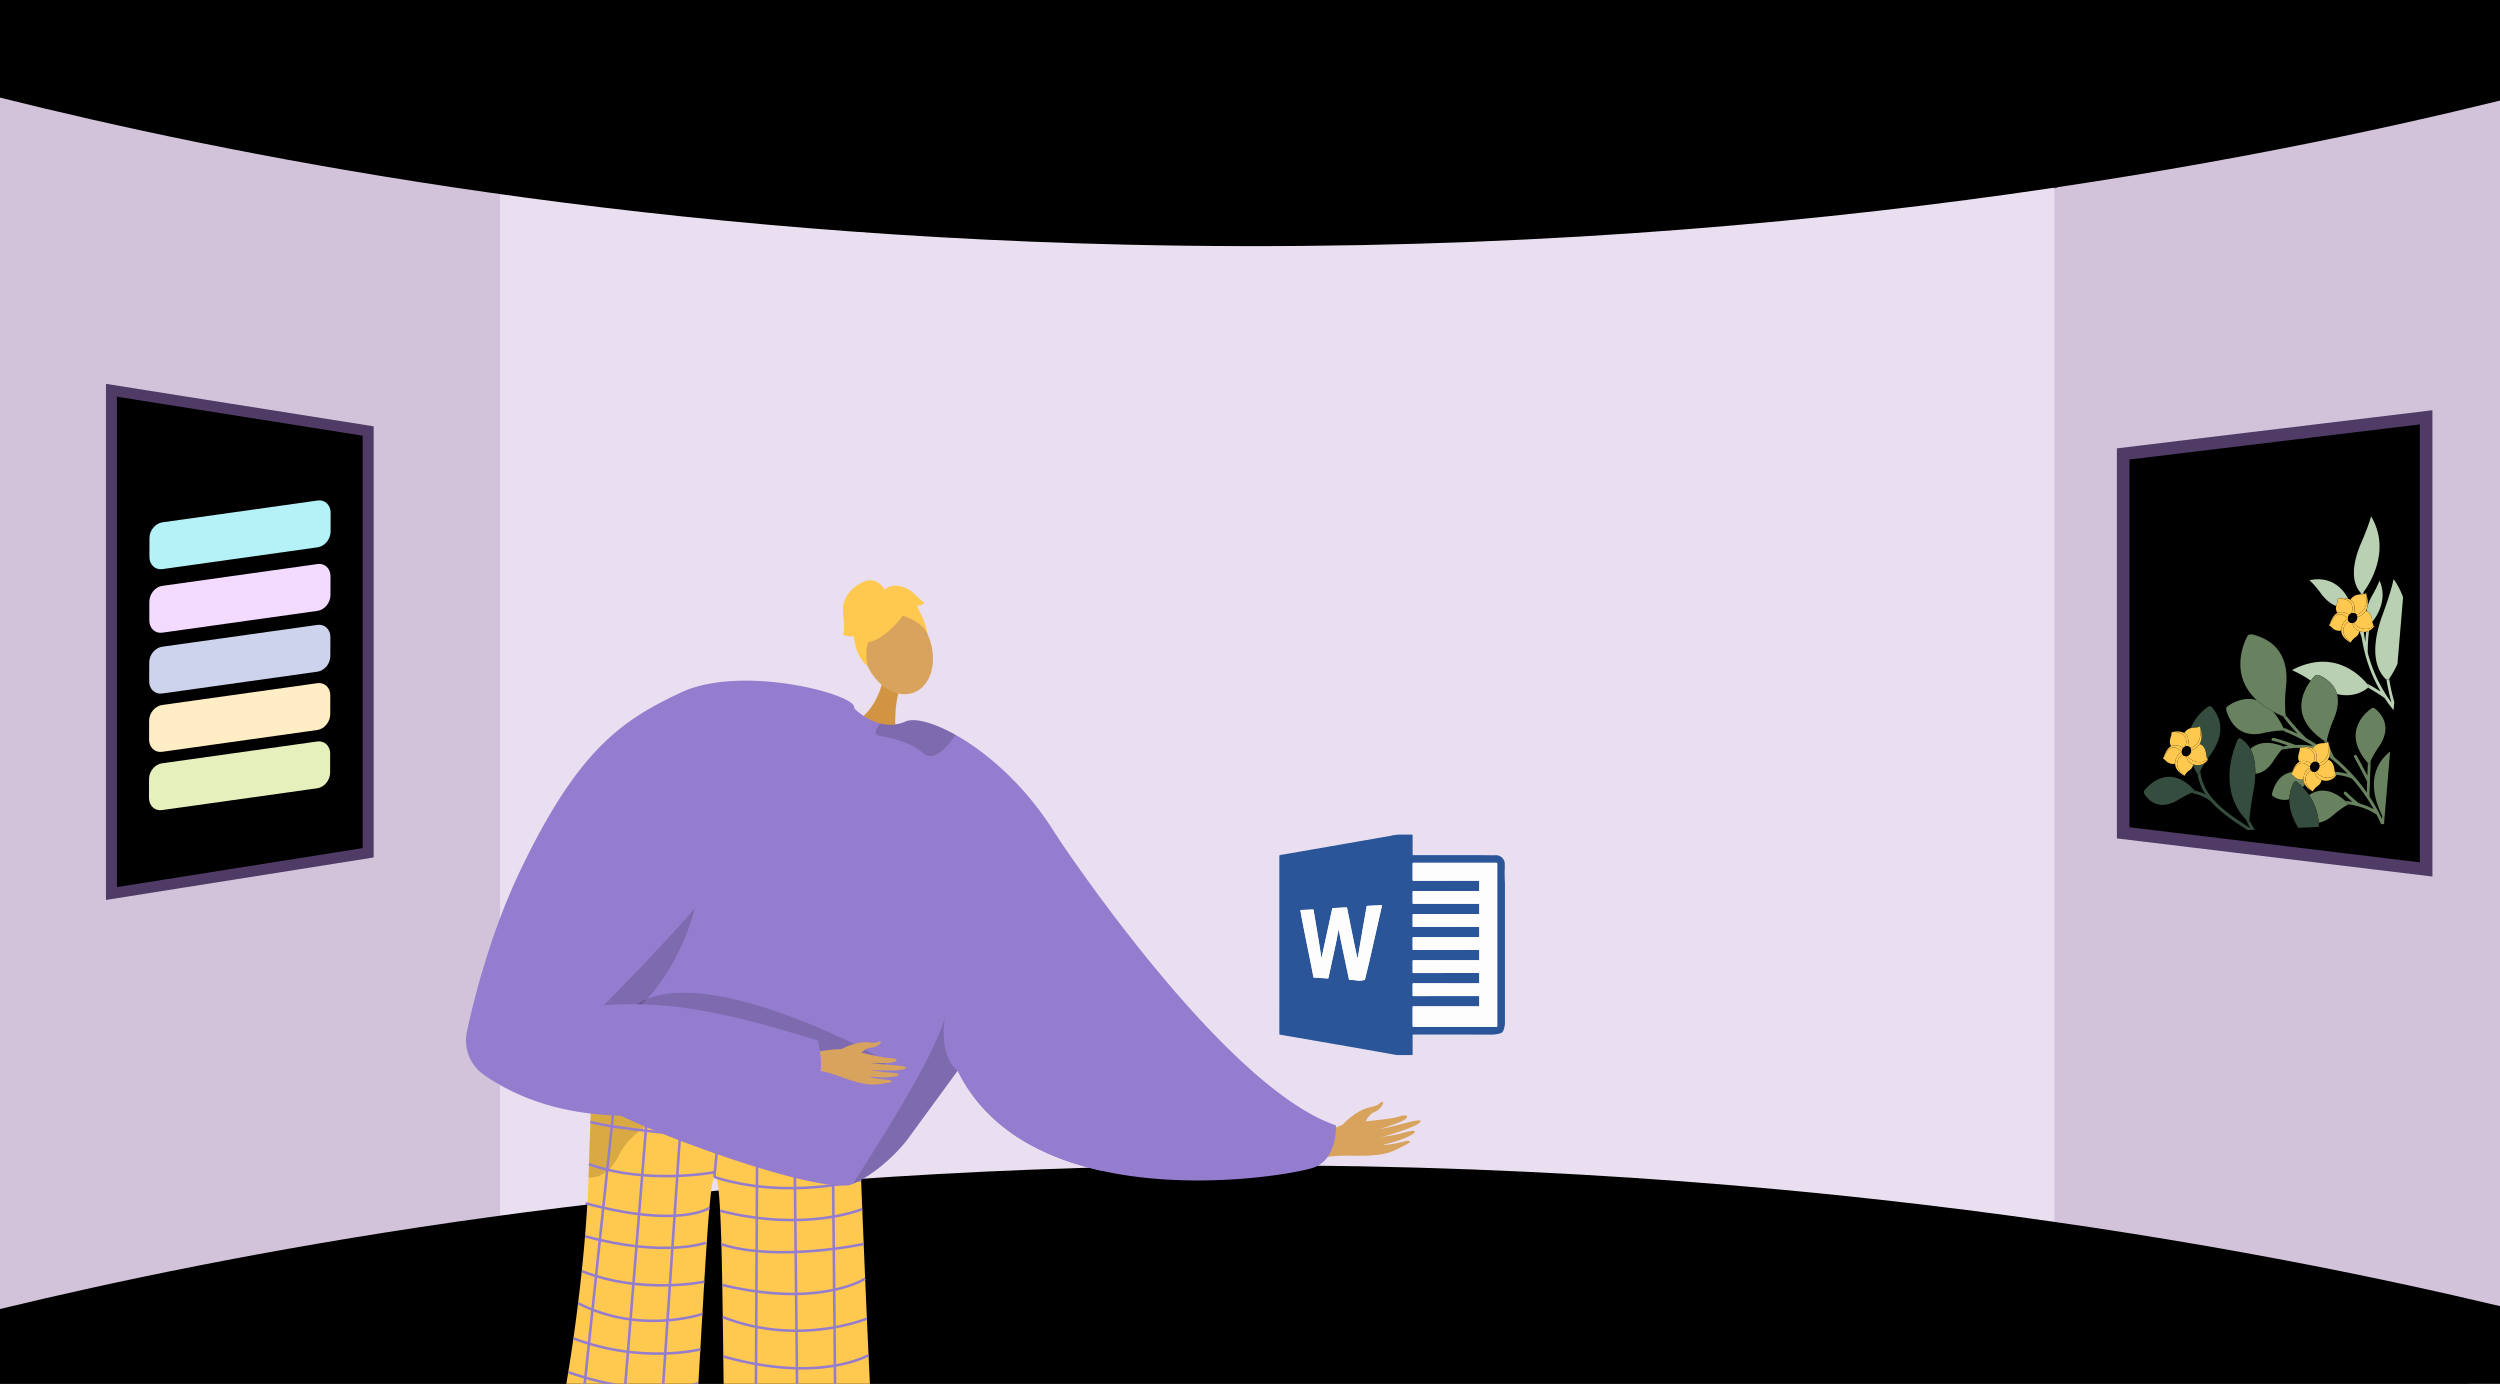 <svg xmlns="http://www.w3.org/2000/svg" xmlns:xlink="http://www.w3.org/1999/xlink" width="1365.799" height="756" viewBox="0 0 1365.799 756"><rect x="0" y="0" width="1365.799" height="756" fill="#333333" stroke="none"/><defs><style>.a,.n{fill:none;}.b{clip-path:url(#a);}.c{fill:#d2c3db;}.d{fill:#eadff1;}.e,.f,.g{fill:#000;}.f,.g{stroke:#4f3b65;}.f,.g,.n{stroke-miterlimit:10;}.f{stroke-width:6.876px;}.g{stroke-width:6px;}.h{clip-path:url(#b);}.i,.p{fill:#d8a35d;}.i{fill-rule:evenodd;}.j{fill:#947dce;}.k{fill:#ffc84f;}.l{opacity:0.3;}.m{opacity:0.5;}.n{stroke:#947dce;stroke-width:1.407px;}.o{fill:#d19442;}.q{opacity:0.15;}.r{isolation:isolate;}.s{clip-path:url(#c);}.t{fill:#b9d1b2;}.u{fill:#68825f;}.v{fill:#354d3f;}.w{fill:#2a5699;}.x{fill:#fdfdfe;}.y{clip-path:url(#d);}.z{fill:#b4f2f7;}.aa{fill:#f3dbff;}.ab{fill:#ced3ed;}.ac{fill:#ffedc5;}.ad{fill:#e6f0bd;}</style><clipPath id="a"><rect class="a" width="1365.799" height="756" transform="translate(4351.957 -1841.86)"/></clipPath><clipPath id="b"><rect class="a" width="544.615" height="469.58" transform="translate(4596.608 -1555.44)"/></clipPath><clipPath id="c"><path class="a" d="M5523.148-1373.209l.314-169.157,141.428-19.876-.314,169.157Z"/></clipPath><clipPath id="d"><path class="a" d="M4433.336-1398.293l.292-157.217,98.969-13.909L4532.3-1412.2Z"/></clipPath></defs><g transform="translate(-4351.957 1841.86)"><g class="b"><path class="c" d="M5717.756-1839.824v758.464l-242.228-67.586-32.991-6.263,1.636-558.092,30.118-25.56Z"/><path class="c" d="M4668.053-1723.889,4652-1167.518l-300.044,74.4v-750.053L4650.8-1749.6Z"/><path class="d" d="M5049.734-1760.289H4625.126v617.384h849.166v-617.384Z"/><path class="e" d="M4351.756-1788.58c121.657,30.38,335.7,73.888,615,80.372,352.971,8.194,622.428-47.1,751-78.7v-62.454h-1366Z"/><path class="e" d="M4351.756-1126.677c121.657-29.39,335.7-71.48,615-77.753,352.971-7.927,622.428,45.568,751,76.133v47.19l-1365.8,2.747Z"/></g><path class="f" d="M5511.89-1593.868v207l66.988,8.1,21.016,2.53,77.5,9.37v-247l-77.5,9.37-21.016,2.53Z"/><path class="g" d="M4553.092-1606.383v230.408l-56.767,9.016-17.81,2.816-65.672,10.43v-274.932l65.672,10.43,17.81,2.816Z"/><g class="h"><path class="i" d="M5085.216-1227.2s7.187-8.2,15.568-9.845c4.982-.98,4.813-2.237,5.652-2.648,2.786-1.366.256,4.013-3.947,5.54-3.416,1.24-5.106,7.233-7.135,8.574s-8.16,3.9-9.747,3.146S5085.216-1227.2,5085.216-1227.2Z"/><path class="i" d="M5063.124-1216.005c1.529-.583,17.492-11.057,26.332-12.24s22.094-2.1,26.621-3.59c5.326-1.753,6.775.331.664,2.956-3.972,1.706-12.141,4.433-13.969,4.583-.885.072,4.864-.942,11.094-2.5,6.623-1.659,13.792-3.839,14.172-2.663.738,2.281-18.291,8.259-21.666,8.765a85.316,85.316,0,0,0,8.893-1.45c4-.881,8.568-2.5,9.511-1.7,1.485,1.26-8.542,5.677-16.917,7.191-.136.279,2.6.593,12.429-1.873.987-.247,3.541.084.342,1.725-6.734,3.457-9.375,5.44-19.31,6.159-9.689.7-20.479-.856-27.36,1.771Z"/><path class="j" d="M5070.127-1204.165c-7.765,3.039-64.148,13.379-115.9,2.012-32.665-7.16-63.473-22.986-79.06-54.751C4834.89-1339.016,4929-1385.593,4929-1385.593a1.663,1.663,0,0,1,.14.225c4.08,6.161,91.8,137.777,152.675,158.316C5081.817-1227.052,5082.788-1209.13,5070.127-1204.165Z"/><path class="k" d="M4658.311-1069.208l11.32.02,3.8.01a107.125,107.125,0,0,0,18.51,3.61,101.046,101.046,0,0,0,20.97.03,83.062,83.062,0,0,0,17.28-3.53l2.22.01c.36-5.61.72-11.33,1.06-17.07.38-6.18.74-12.4,1.1-18.56.38-6.54.75-13.01,1.11-19.33.15-2.49.3-4.96.44-7.39q.3-5.22.6-10.22c.58-9.67,1.15-18.65,1.71-26.5.37-5.13.73-9.78,1.1-13.82.88-9.68,1.77-15.87,2.69-16.87.35-.38.67-.26.97.3.95,1.81,1.64,8.29,2.17,18.12.18,3.39.34,7.18.48,11.32q.12,3.345.22,6.98c.19,6.76.35,14.23.49,22.23.04,2.76.09,5.58.13,8.46.05,2.97.09,6,.14,9.09.09,6.94.18,14.15.28,21.51.06,5.39.13,10.87.2,16.39.06,5.1.13,10.24.2,15.39l17.36.03,22.72.05,20.74.04,19.75.04c-.21-3.92-.42-7.99-.62-12.16-.33-6.59-.66-13.46-.99-20.48-.3-6.56-.61-13.25-.91-19.97-.14-3.31-.29-6.62-.43-9.93q-.27-5.94-.52-11.86c-.27-6.42-.53-12.77-.79-18.96-.23-5.38-.44-10.63-.65-15.71-.04-1.13-.09-2.26-.13-3.37-.23-5.58-.44-10.93-.64-15.96v-.05c-.06-1.54-.12-3.06-.18-4.54-.21-5.24-.39-10.08-.56-14.41-.54-14-.86-22.73-.86-22.73a11.407,11.407,0,0,1-6.71,2.43c-1.8-.12-4.3-.29-7.37-.49-3.68-.26-8.18-.58-13.28-.95h-.01q-3.63-.27-7.62-.57c-.59-.05-1.18-.09-1.78-.13h-.01c-5.71-.44-11.87-.93-18.28-1.46q-2.775-.225-5.63-.47c-.54-.05-1.08-.09-1.63-.14h-.01c-3.99-.34-8.04-.69-12.1-1.06-5.11-.47-10.22-.95-15.23-1.45-2.08-.21-4.15-.42-6.18-.63-3.24-.34-6.42-.69-9.5-1.04h-.04c-3.06-.35-6.03-.71-8.87-1.07-2.38-.3-4.68-.6-6.87-.91-.11-.01-.22-.03-.33-.04-.93-.13-1.44-.21-1.44-.21-5.12-.74-9.6-1.49-13.21-2.24-1.05-.22-2.03-.44-2.93-.66-.12-.04-.25-.07-.37-.1-.2-.05-.4-.1-.59-.15-.58-.15-1.11-.3-1.6-.45-.56-.17-1.07-.34-1.52-.52-.13-.05-.26-.1-.38-.15a9.28,9.28,0,0,1-1.13-.54,2.8,2.8,0,0,1-.86-.69v.15c-.01.2-.02.61-.04,1.21-.01.15-.01.3-.02.46-.02.54-.04,1.19-.07,1.96-.02.61-.05,1.28-.07,2.03-.02.56-.04,1.16-.06,1.79-.02.34-.03.69-.04,1.05,0,.09-.01.17-.01.26-.01.34-.02.69-.04,1.05q-.06,1.965-.15,4.26-.03.825-.06,1.71c-.03,1.05-.07,2.14-.11,3.27-.05,1.42-.1,2.91-.15,4.46v.1c-.01.2-.01.41-.02.62q-.015.42-.03.84c-.02.51-.03,1.02-.05,1.53-.02.57-.04,1.15-.06,1.73-.02.52-.03,1.05-.05,1.59-.12,3.44-.24,7.09-.36,10.92-.03.63-.05,1.27-.07,1.91-.05,1.29-.09,2.6-.13,3.92-.08,2.39-.16,4.85-.24,7.35-.15,4.62-.37,9.4-.65,14.29-.34,5.79-.76,11.75-1.26,17.79q-.33,3.93-.7,7.9c-.88,9.5-1.93,19.15-3.1,28.68-.04.33-.08.66-.13.99-.76,6.15-1.57,12.24-2.42,18.21-.9,6.3-1.84,12.47-2.81,18.42-1.02,6.25-2.07,12.26-3.12,17.94C4658.961-1072.568,4658.641-1070.868,4658.311-1069.208Z"/><g class="l"><path d="M4760-1240.64c.248,0,.5,0,.737,0C4760.733-1240.638,4760.472-1240.642,4760-1240.64Z"/><path class="m" d="M4760-1240.64c-19.658-.121-62.093-6.551-62.093-6.551-12.477-1.8-21.188-3.671-22.589-5.495,0,0,0,.051,0,.145-.076,1.967-.881,24.492-1.832,54.026a14.483,14.483,0,0,0,2.073-.06c4.463-.437,8.069-2.87,10.964-6.454a35.646,35.646,0,0,0,4.74-8.045C4708.195-1239.52,4753.693-1240.616,4760-1240.64Z"/></g><path class="n" d="M4806.671-1241.638l.04,4.58.2,20.15.21,22.49v.04l.17,17.18v.92l.16,16.68.22,22.4.05,5.79.14,14.7.2,20.92.19,19.49.07,7.39"/><path class="n" d="M4785.791-1239.078l.01.5.03,3.68.18,16.93.21,19.58.06,5.62.18,17.43.01,1.35.17,16.12.24,22.91.04,3.55.18,16.56.21,20.49.2,19.05.07,6.36"/><path class="n" d="M4765.731-1240.8v.63l-.05,8.96-.02,4.56-.04,7.49-.08,14.98-.05,10.35-.09,17.26-.02,5.06-.07,13.12-.11,22.05-.03,4.93-.07,14.44-.1,20.32-.1,18.09-.04,9.56"/><line class="n" x1="4.197" y2="43.649" transform="translate(4742.223 -1242.463)"/><path class="n" d="M4712.911-1065.538l.24-3.56.96-14.25,1.29-19.07,1.22-18.12.74-10.87.56-8.31.1-1.46,1.28-19.02.37-5.42.81-12.05,1.47-21.77,1.31-19.36.23-3.46.17-2.53.03-.41.6-8.93.08-1.19.56-8.24.02-.36.03-.39"/><path class="n" d="M4691.941-1065.568l.29-3.57,1.25-15.41,1.52-18.8,1.43-17.7,1.31-16.22.27-3.26,1.65-20.47.01-.1.14-1.74,1.27-15.72,1.72-21.29,1.97-24.26.16-2.02.03-.4.48-5.94,1.09-13.48.01-.08"/><path class="n" d="M4688.411-1247.588l-1.39,13.21-.2,1.91-.62,5.91-2.5,23.69-.08.81v.01l-2.11,19.98-1.86,17.64-.48,4.62-1.59,15.1v.01l-1.42,13.45-.52,4.91-1.95,18.52-1.95,18.58-2,18.92-.11,1.13"/><path class="n" d="M4821.65-1216.268s-116.879-4.517-147.163-12.657"/><path class="n" d="M4742.223-1198.814c39.936,12.728,80.168,1.5,80.168,1.5"/><path class="n" d="M4742.9-1201.533s-37.645,7.167-69.181-4.332"/><path class="n" d="M4823.031-1181.3s-30.674,12.843-77.676.908"/><path class="n" d="M4823.811-1162.232s-46.875,10.016-77.755.131"/><path class="n" d="M4824.608-1143.283s-24.831,16.235-78.062,3.416"/><path class="n" d="M4825.558-1121.484s-37.064,15.483-78.741-.835"/><path class="n" d="M4826.467-1101.51s-26.656,15.672-79.373.7"/><path class="n" d="M4827.452-1081.03s-36.233,15.144-80.156-3.386"/><path class="n" d="M4739.532-1181.946s-16.446,11.359-67.653-2.528"/><path class="n" d="M4737.487-1162.9s-22.412,8.194-65.92-3.542"/><path class="n" d="M4736.717-1141.628s-34.135,7.16-66.789-5.744"/><path class="n" d="M4735.685-1124.022s-33.581,11.6-67.912-5.841"/><path class="n" d="M4734.57-1104.692s-31.722,8.158-69.349-5.964"/><path class="n" d="M4733.474-1086.128s-26.958,9.413-71.06-6.112"/><path class="n" d="M4659.291-1074.3a109.679,109.679,0,0,0,10.45,3.98q1.86.615,3.69,1.14a107.125,107.125,0,0,0,18.51,3.61,101.046,101.046,0,0,0,20.97.03,83.062,83.062,0,0,0,17.28-3.53c1.22-.4,1.87-.67,1.87-.67"/><path class="o" d="M4834.2-1469.723s-3.439,16.9-16.307,22.967,23.394,6.984,23.394,6.984-1.537-17.625,2.788-27S4834.2-1469.723,4834.2-1469.723Z"/><ellipse class="p" cx="18.521" cy="25.269" rx="18.521" ry="25.269" transform="translate(4815.773 -1504.002) rotate(-21.079)"/><path class="j" d="M4954.225-1202.153c-32.665-7.16-63.473-22.986-79.06-54.751-.056.085-.112.155-.169.239-.168.211-.337.437-.506.69a.714.714,0,0,0-.112.155c-4.488,6.133-26.518,36.251-26.518,36.266-7.99,10.41-20.2,20.412-29.893,24.435-.633.281-1.28.52-1.871.731-23.76,3.714-122.711-33.888-134.5-43.285-5.317-4.235-7.4-24.084-7.821-45.607-.535-26.236,1.364-55,2.757-61.067,2.363-10.171,49.082-122.7,122.387-115.579a75.239,75.239,0,0,1,19.076,4.473s.549.577,1.519,1.435a36.075,36.075,0,0,0,6.626,4.713,28.122,28.122,0,0,0,6.766,2.715,20.737,20.737,0,0,0,13.829-1.126c4.586-2.053,14.771.352,27.136,7.259,17.176,9.58,38.6,27.854,55.131,54.864a1.663,1.663,0,0,1,.14.225,176.7,176.7,0,0,1,23.69,65.034A419.424,419.424,0,0,1,4954.225-1202.153Z"/><path class="q" d="M4875.162-1256.91c-.055.086-.12.155-.175.241-.167.215-.338.442-.5.688-.043.046-.073.1-.12.155-4.488,6.133-26.506,36.262-26.51,36.275-7.994,10.4-20.2,20.41-29.9,24.428,11.025-17.6,44.138-68.273,50.193-90.865C4864.856-1263.452,4875.166-1256.924,4875.162-1256.91Z"/><path class="q" d="M4830.546-1442.969c-.533,1.588,0,2.893,2.681,3.311,8.36,1.307,17.364,4.245,23.054,9.232a5.844,5.844,0,0,0,5.487,1.389c4.955-1.207,9.768-7.786,11.78-10.739a2.362,2.362,0,0,0,.321-.682c-12.369-6.908-22.544-9.314-27.139-7.251a20.707,20.707,0,0,1-13.824,1.114A11.413,11.413,0,0,0,4830.546-1442.969Z"/><path class="k" d="M4843.42-1503.122s-23.524,28.12-24.91-1.935C4817.552-1525.852,4859.248-1522.859,4843.42-1503.122Z"/><path class="k" d="M4836.631-1507.813s20.567,3.48,22.793,14.067c0,0-7.775-31.17-24.707-25.5s-22.757,9.758-9.155,40.645C4825.562-1478.6,4820.753-1505.49,4836.631-1507.813Z"/><path class="k" d="M4835.517-1519.334s-4.413-8.945-13.1-4.091-10.6,11.623-9.885,17.379.916,10.2-.4,10.706c0,0,5.455,2.42,6.262.6,0,0,.232,10.753,7.548,16.835,0,0-2.9-12.6,3.158-16.439S4835.517-1519.334,4835.517-1519.334Z"/><path class="k" d="M4834.645-1519.091s5.046-6.467,15.15.191l6.974,6.358s-.807,1.819-3.938,1.518c0,0,4.761,8.788,5.519,14.491l-9.963-14.286Z"/><path class="q" d="M4690.991-1282.74s10.265-40.773,114.077,4.9-88.524,1.464-88.524,1.464Z"/><path class="q" d="M4737.19-1385.595s3.647,110.087-102.058,124.82l-2.266.692,7.508-23.4s62.09-48.075,62.725-49.6S4737.19-1385.595,4737.19-1385.595Z"/><path class="i" d="M4790.525-1265.756c1.405-.047,17.3-4.1,24.816-2.589s18.539,4.467,22.634,4.521c4.817.063,5.412,2.162-.287,2.587-3.7.277-11.1.21-12.63-.179-.74-.188,4.215.594,9.713,1.066,5.845.5,12.279.734,12.26,1.8-.038,2.06-17.17,1.6-20.054,1.069a73.452,73.452,0,0,0,7.631,1.306c3.5.4,7.661.363,8.2,1.276.855,1.439-8.527,2.226-15.755,1.116-.188.189,1.95,1.21,10.623,1.952.871.074,2.854,1.057-.2,1.5-6.438.927-9.138,1.8-17.412-.391-8.068-2.138-16.4-6.417-22.726-6.206Z"/><path class="i" d="M4811.6-1268.677s8.13-4.653,15.4-3.65c4.322.6,4.536-.473,5.333-.573,2.645-.331-.914,3.333-4.756,3.4-3.122.053-6.169,4.451-8.193,4.973s-7.719.887-8.8-.166S4811.6-1268.677,4811.6-1268.677Z"/><path class="j" d="M4723.977-1463.54c-32.174,15.137-56.041,30.992-87.724,97.131-16.074,33.555-25.14,69.2-29.236,88.206a22.9,22.9,0,0,0,9.382,23.581c71.718,49.991,181.635.593,181.635.593,5.062-.335.741-19.318.741-19.318-43.843-13.587-77.945-22.3-117.016-19.284.2-.03,53.7-54.177,63.64-70.554,26.054-42.951,78.072-71.321,73.177-92.665C4816.887-1463.232,4756.429-1478.809,4723.977-1463.54Z"/></g><g class="r"><g class="s"><path class="t" d="M5640.983-1497.024c.7,1.893,1.133,3.23,1.26,3.63a83.563,83.563,0,0,0,10.325,29.4c-1.887-1.223-4.509-2.831-7.622-4.494.43.522.679.865.741.949a1.149,1.149,0,0,1-.1,1.317,94.582,94.582,0,0,1,9.169,5.75,72.745,72.745,0,0,0,4.864,6.577l.377-4.478a106.726,106.726,0,0,1-2.79-12.656,1.115,1.115,0,0,1-.773.5,1.478,1.478,0,0,1-.71-.094,108.372,108.372,0,0,0,2.751,12.618c-.783-1.048-1.606-2.2-2.436-3.469a.657.657,0,0,0-.176-.261,79.938,79.938,0,0,1-10.351-23.5,90.848,90.848,0,0,1,.681-12,6.407,6.407,0,0,1-1.547.505c-.232,1.982-.382,3.842-.477,5.472-.15-.809-.293-1.627-.419-2.457a.728.728,0,0,0-.04-.262l-.008-.016q-.2-1.293-.359-2.623a7.925,7.925,0,0,1-2.19-.347l-.17-.058m2.258-21.431c-.133.176-.221.288-.255.331a.845.845,0,0,1-.558.348,1.163,1.163,0,0,1-.732-.184q-.043.422-.082.84c.033,0,.064,0,.1,0a11.142,11.142,0,0,0,1.224-.1c.065-.009.126-.019.186-.029.037-.4.077-.8.12-1.207"/><path class="t" d="M5647.324-1559.773s-1.1,4.588-5.377,14.455-6.188,20.578-.347,27.294c0,0,.036.027.1.064a1.163,1.163,0,0,0,.732.184.845.845,0,0,0,.558-.348c.034-.043.122-.155.255-.331,2.113-2.812,15.644-22.041,4.083-41.318"/><path class="t" d="M5659.641-1525.495s-1.092,6.057-5.962,19.257-6.529,27.29,1.72,35.457a1.808,1.808,0,0,0,.325.157,1.478,1.478,0,0,0,.71.094,1.115,1.115,0,0,0,.773-.5l.01-.014a55.093,55.093,0,0,0,4.524-8.078l3.063-36.44a41.461,41.461,0,0,0-5.163-9.932"/><path class="t" d="M5616.766-1480.05a38.291,38.291,0,0,0-12.643,4.288,63.711,63.711,0,0,1,10.261,5.773,25.827,25.827,0,0,1,2.363-2.767,1.332,1.332,0,0,1,.786-.355,3.728,3.728,0,0,1,1.408.133c5.684,2.592,8.647,6.2,9.742,10.271a21.076,21.076,0,0,0,7.948.479,18.86,18.86,0,0,0,8.652-3.6,2.544,2.544,0,0,0,.3-.391,1.149,1.149,0,0,0,.1-1.317c-.062-.084-.311-.427-.741-.949-2.711-3.3-12.626-13.746-28.18-11.56"/><path class="t" d="M5651.943-1524.681a57.617,57.617,0,0,1-3.906,7.957,25.626,25.626,0,0,0-3.212,8.76c2.5.936,2.991,4.032,3.193,5.729l0,.042c2.581-3.206,8.477-12.149,3.92-22.488"/><path class="t" d="M5615.31-1525.173c-.537.075-1.084.171-1.646.288a46.772,46.772,0,0,1,6.209,7.183c2.355,3.139,5.218,5.78,8.458,6.927a12.572,12.572,0,0,1,.438-1.565,7.1,7.1,0,0,0,.324-2.241c.013-.117.041-.183.1-.192a.143.143,0,0,1,.057.005,3.536,3.536,0,0,0,1.029-.037c.15-.021.253-.039.253-.039h.008a10.6,10.6,0,0,1,4.339.179c-2.284-4.369-8.027-12.13-19.572-10.507"/><path class="u" d="M5624.61-1433.8a14.287,14.287,0,0,1,.233,2.6,9.447,9.447,0,0,1-.453,2.928q.768.6,1.514,1.2a.612.612,0,0,0,.231.2,92.5,92.5,0,0,1,8.386,7.785,32.83,32.83,0,0,0-7.054-1.133,4.565,4.565,0,0,0,.607,1.555c.032.051.063.095.09.133a26.543,26.543,0,0,1,8.795,2.084,94.82,94.82,0,0,1,8.013,10.448.67.67,0,0,0,.208.308c1.341,2.05,2.539,4.043,3.609,5.949a38.3,38.3,0,0,0-7.979-3.183c-.68-.561-4.853-4-7.115-6.3a.647.647,0,0,0-.547-.173.849.849,0,0,0-.519.3.856.856,0,0,0-.026,1.144c1.279,1.29,3.11,2.908,4.621,4.209-1.242-.226-2.555-.4-3.933-.515.625.551,1.26,1.147,1.9,1.794,0,0-.045.017-.137.057a38.981,38.981,0,0,1,4.988,1.007l.185.043a33.6,33.6,0,0,1,10.122,4.542c.949,1.863,1.771,3.615,2.465,5.229l1.577-.067.988-11.794-.635,7.553c-.49.734-.691,1.108-.691,1.108-.251-.484-.492-.965-.722-1.438-.038.6-.069,1.167-.1,1.683a95.731,95.731,0,0,0-6.792-12.184c.049-1.738.338-11.425.669-19.524a16.149,16.149,0,0,0-.837,2.053c-.243-.267-.48-.532-.709-.8-.091,2.277-.177,4.639-.255,6.887-1.572-3.038-4.2-8.063-5.954-11.066a.63.63,0,0,0-.65-.312.79.79,0,0,0-.374.162.917.917,0,0,0-.275,1.145c2.411,4.13,6.488,12.1,7.135,13.381-.077,2.361-.136,4.436-.188,5.956a95.749,95.749,0,0,0-17.918-19.411c-.281-.565-1.316-2.661-2.481-5.552m-1.414-3.777a12.726,12.726,0,0,0-.2,1.278q-.686-.432-1.329-.866.218.641.439,1.259l.167-.022a3.5,3.5,0,0,0,1.361-.407c-.147-.405-.294-.82-.44-1.242m-22.581-13.694c.1.93.2,1.373.2,1.373q-.9-.35-1.756-.71a114.183,114.183,0,0,0,8.242,9.721q-3.79-1.837-7.946-3.464.39.805.774,1.663a11.033,11.033,0,0,0-1.295-.062,105.248,105.248,0,0,1,12.311,5.748l.193.1c1.527.848,3.007,1.721,4.447,2.607a47.983,47.983,0,0,0-9.689-.574c-1.184-.421-10.74-3.858-12.285-3.866a.729.729,0,0,0-.116.007.915.915,0,0,0-.735.8.68.68,0,0,0,.639.818c.881.006,5.275,1.489,8.492,2.6-.883.124-1.782.279-2.69.469.191.076.381.154.575.234a14.916,14.916,0,0,0-1.566,1.608c1.221-.292,2.428-.516,3.608-.682,1.272-.179,2.511-.291,3.707-.351l.208-.012c.852-.039,1.681-.051,2.482-.043v-.011c.019-.119.043-.184.1-.193a.149.149,0,0,1,.057.006,3.554,3.554,0,0,0,1.032-.038c.153-.021.258-.04.258-.04a8.685,8.685,0,0,1,5.5.671,5.94,5.94,0,0,1,2.332-2.182q-2.684-1.718-5.6-3.332a117.439,117.439,0,0,1-11.487-12.873"/><path class="u" d="M5657.728-1431.313c-6.528,5.161-13.793,15.76-4.393,35.087.23.473.471.954.722,1.438,0,0,.2-.374.691-1.108l.635-7.553,2.345-27.864"/><path class="u" d="M5619.223-1409.812a13.37,13.37,0,0,0-5.775,2.344,31.462,31.462,0,0,1,5.264,15.128,16.752,16.752,0,0,0,7.7-4.026c5.106-4.358,8-5.761,8.643-6.043.092-.04.137-.057.137-.057-.644-.647-1.279-1.243-1.9-1.794-5.5-4.853-10.212-6.094-14.068-5.552"/><path class="u" d="M5648.134-1455.125a.824.824,0,0,0-.34.124c-.632.413-18.141,11.715-2.224,30.007.229.264.466.529.709.8a16.149,16.149,0,0,1,.837-2.053,56.779,56.779,0,0,1,4.491-7.668c4.393-6.486,5.76-14.207-2.108-20.812a2.472,2.472,0,0,0-1.365-.394"/><path class="u" d="M5604.261-1420.14c-9.133,1.438-10.983,11.678-11.075,12.151-.121.622.7,1.258.7,1.258a11.435,11.435,0,0,0,7.428,1.8,8.9,8.9,0,0,0,1.39-.311,20.074,20.074,0,0,1,2.447-9.182,1.7,1.7,0,0,1,.9-.626.642.642,0,0,1,.488.129,26.3,26.3,0,0,1,3.51,3.178q.573-.877,1.092-1.617a5.789,5.789,0,0,1-.8-2.788,3.94,3.94,0,0,1-.6.132,5.4,5.4,0,0,1-4.433-1.629,4.1,4.1,0,0,0-1.44-1.146,2.583,2.583,0,0,0-.256-.1,4.045,4.045,0,0,0,.644-1.246"/><path class="u" d="M5617.533-1473.111a1.332,1.332,0,0,0-.786.355,25.827,25.827,0,0,0-2.363,2.767c-4.4,5.87-11.706,20.024,7.285,32.82q.644.433,1.329.866a12.726,12.726,0,0,1,.2-1.278,61.978,61.978,0,0,1,3.862-11.74c1.9-4.536,2.751-9.2,1.625-13.386-1.1-4.067-4.058-7.679-9.742-10.271a3.728,3.728,0,0,0-1.408-.133"/><path class="u" d="M5588.236-1435.85a12.747,12.747,0,0,0-6.861,3.163c2.027,3.752,2.787,8.459,2.7,13.518q.361-.024.714-.074c3.816-.536,6.862-3.3,9.167-6.885a51.535,51.535,0,0,1,4.455-6.067,14.916,14.916,0,0,1,1.566-1.608c-.194-.08-.384-.158-.575-.234-4.521-1.8-8.191-2.231-11.166-1.813"/><path class="u" d="M5578.125-1459.856a20.987,20.987,0,0,0-9.516,4.108c-.657.515-.356,2.046-.356,2.046,3.473,11.03,10.722,13.758,18.168,12.711.662-.093,1.327-.216,1.99-.365,2.083-.471,3.868-.787,5.372-1a35.832,35.832,0,0,1,5.052-.4,11.033,11.033,0,0,1,1.295.062q-.384-.859-.774-1.663a40.347,40.347,0,0,0-5.543-8.743,42.887,42.887,0,0,1-8.968-6.257,15.43,15.43,0,0,0-6.72-.5"/><path class="u" d="M5581.266-1495.242a1.846,1.846,0,0,0-1.422.773c-.457.844-11.248,20.065,5,35.114a42.887,42.887,0,0,0,8.968,6.257q2.415,1.293,5.247,2.486.858.36,1.756.71s-.1-.443-.2-1.373a77.859,77.859,0,0,1,.3-16.041c1.216-12.185-2.678-24.041-18.5-27.946a4.952,4.952,0,0,0-1.143.02"/><path class="v" d="M5613.878-1389.885h0l1.658-.068,0-.005-1.656.073m-59.907-30.832a22.1,22.1,0,0,0-1.1,2.333q-.153-.242-.3-.482a27.385,27.385,0,0,0,4.312,11.017,24.342,24.342,0,0,0-5.937-2.14q.227.249.454.508a16.249,16.249,0,0,0-2.336.843,23.744,23.744,0,0,1,10.7,4.576c5.194,5.978,12.5,10.838,20.016,15.667l4.052-.18a29.137,29.137,0,0,1-2.979-5.322c-.071,1.076-.073,1.593-.073,1.593q-.867-.792-1.651-1.608a31.748,31.748,0,0,0,2.23,4.535c-13.191-8.462-25.88-16.914-27.392-31.34"/><path class="v" d="M5606.053-1415.051a1.7,1.7,0,0,0-.9.626,20.074,20.074,0,0,0-2.447,9.182c-.124,5.444,1.874,10.823,4.82,15.637l6.351-.279,1.656-.073,3.278-.144q-.013-1.144-.1-2.238a31.462,31.462,0,0,0-5.264-15.128,33.322,33.322,0,0,0-3.4-4.276,26.3,26.3,0,0,0-3.51-3.178.642.642,0,0,0-.488-.129"/><path class="v" d="M5575.321-1438.494a1.019,1.019,0,0,0-.819.622c-.437.925-12.47,26.187,4.631,43.96q.784.814,1.651,1.608s0-.517.073-1.593a136,136,0,0,1,2.153-15.454,59.444,59.444,0,0,0,1.065-9.818c.087-5.059-.673-9.766-2.7-13.518a15.039,15.039,0,0,0-5.326-5.731,1.671,1.671,0,0,0-.728-.076"/><path class="v" d="M5535.179-1417.341c-6.969.979-11.564,7.142-11.83,7.5-.45.582.069,1.65.069,1.65,3.332,5.044,7.445,6.519,11.627,5.931a18.927,18.927,0,0,0,7.026-2.7,55.638,55.638,0,0,1,6.994-3.675,16.249,16.249,0,0,1,2.336-.843q-.226-.26-.454-.508c-5.886-6.486-11.312-7.979-15.768-7.352"/><path class="v" d="M5550.172-1424.279a3.441,3.441,0,0,1-.151.709,44.069,44.069,0,0,0,2.551,4.7q.15.24.3.482a22.1,22.1,0,0,1,1.1-2.333c.575-1.1,1.413-2.584,2.6-4.449a6.518,6.518,0,0,1-2.992,1.243,7.418,7.418,0,0,1-3.185-.284l-.224-.072m8.775-31.8a.817.817,0,0,0-.332.122,26.877,26.877,0,0,0-9.878,11.916,7.821,7.821,0,0,1,1.08-.228,9.831,9.831,0,0,1,1.128-.091,11.193,11.193,0,0,0,1.228-.1c1.424-.2,1.609-.622,1.609-.622a16.02,16.02,0,0,1,.972,5.349,8.527,8.527,0,0,1-.99,4.144l-.145.245c2.89.717,3.429,4.073,3.641,5.867a5.587,5.587,0,0,0,.687,2.222q.828-1.221,1.829-2.61c5.484-7.591,7.96-16.945.6-25.635a2.2,2.2,0,0,0-1.429-.583"/><path class="k" d="M5629.847-1506.273c-1.593.224-3.491,1.7-5.3,6.195a1.99,1.99,0,0,0-.264-.1,1.99,1.99,0,0,1,.264.1,4.156,4.156,0,0,1,1.44,1.146,5.389,5.389,0,0,0,4.432,1.629,4.046,4.046,0,0,0,.6-.132c.08,4.354,5.162,6.622,5.162,6.622a7.919,7.919,0,0,1,2.575-2.9,4.866,4.866,0,0,0,2.177-3.331l.046.015.17.058a7.925,7.925,0,0,0,2.19.347,6.784,6.784,0,0,0,1-.063c.1-.015.205-.032.305-.051a6.407,6.407,0,0,0,1.547-.505,7.019,7.019,0,0,0,2.789-2.41,6.891,6.891,0,0,1-4.641,2.966,7.45,7.45,0,0,1-3.188-.284l-.216-.073a5.294,5.294,0,0,1-3.78-4.476,2.2,2.2,0,0,1-.865-.066,2.1,2.1,0,0,1-1.136-.787c-.145.1-.3.2-.464.3-2.037,1.306-5.185,6.165,1.493,11.252,0,0-5.082-2.268-5.162-6.622a6.236,6.236,0,0,1,.22-1.742,6.592,6.592,0,0,1,3.442-4.546,3.108,3.108,0,0,1,0-.4,5.406,5.406,0,0,1-1.538-.963,4.334,4.334,0,0,0-3.3-1.183m15.664-6.218a8.542,8.542,0,0,1-.989,4.144l-.145.245a8.144,8.144,0,0,1-4.631,3.375,3.106,3.106,0,0,1-.174,1.138,3.173,3.173,0,0,1-1.734,1.894,3.439,3.439,0,0,0,.647,1,8.709,8.709,0,0,0,6.86,2.423,6.078,6.078,0,0,0,3.406-1.679,5.22,5.22,0,0,1-.728-2.24l0-.042c-.2-1.7-.688-4.793-3.193-5.729a4.051,4.051,0,0,0-.448-.138l.145-.245a8.542,8.542,0,0,0,.989-4.144m-16.418-2.09a7.1,7.1,0,0,1-.324,2.241,12.572,12.572,0,0,0-.438,1.565,4.348,4.348,0,0,0,.612,3.77,4.065,4.065,0,0,1,1.186-.374l.123-.019a7.221,7.221,0,0,1,5.15,1.492,3.063,3.063,0,0,1,1.109-.873c2.158-4.639-1.211-8.65-7.418-7.8m1.45-.264h0a9.492,9.492,0,0,1,5.023.425,5.808,5.808,0,0,0-.68-.247,10.6,10.6,0,0,0-4.339-.179m-1.29.077a3.544,3.544,0,0,0,1.026-.036h0a3.536,3.536,0,0,1-1.029.037m15.286-3.073s-.169.385-1.418.593c-.06.01-.121.02-.186.029a11.142,11.142,0,0,1-1.224.1c-.033,0-.064,0-.1,0a9.747,9.747,0,0,0-1.024.087,6.092,6.092,0,0,0-4.555,2.851c2.612,1.512,2.491,4.835,1.991,7.223.037.008.074.017.11.027a2.132,2.132,0,0,1,1.262.984c7.7-2.831,5.141-11.893,5.141-11.893"/><path class="k" d="M5629.2-1514.773c-.062.009-.09.075-.1.192,6.207-.848,9.576,3.163,7.418,7.8a2.593,2.593,0,0,1,.71-.21,2.271,2.271,0,0,1,.8.03c.5-2.388.621-5.711-1.991-7.223a4.858,4.858,0,0,0-.473-.237,9.492,9.492,0,0,0-5.023-.425h0s-.1.018-.253.039h0a3.544,3.544,0,0,1-1.026.036.143.143,0,0,0-.057-.005"/><path class="k" d="M5644.539-1517.841s2.56,9.062-5.141,11.893a2.593,2.593,0,0,1,.348,1.221,8.144,8.144,0,0,0,4.631-3.375l.145-.245a8.542,8.542,0,0,0,.989-4.144,16.021,16.021,0,0,0-.972-5.35"/><path class="k" d="M5637.838-1501.695a2.544,2.544,0,0,1-.626.174c-.018,0-.037,0-.055.006a5.294,5.294,0,0,0,3.78,4.476l.216.073a7.45,7.45,0,0,0,3.188.284,6.891,6.891,0,0,0,4.641-2.966,1.286,1.286,0,0,1-.231-.305,6.078,6.078,0,0,1-3.406,1.679,8.709,8.709,0,0,1-6.86-2.423,3.439,3.439,0,0,1-.647-1"/><path class="k" d="M5634.685-1503.723a6.592,6.592,0,0,0-3.442,4.546,6.236,6.236,0,0,0-.22,1.742c.08,4.354,5.162,6.622,5.162,6.622-6.678-5.087-3.53-9.946-1.493-11.252.165-.105.319-.207.464-.3a2.529,2.529,0,0,1-.471-1.355"/><path class="k" d="M5630.252-1507.4l-.123.019a4.065,4.065,0,0,0-1.186.374c-3.062,1.476-3.992,6.3-4.658,6.826a1.99,1.99,0,0,1,.264.1c1.807-4.495,3.705-5.971,5.3-6.195a4.334,4.334,0,0,1,3.3,1.183,5.406,5.406,0,0,0,1.538.963,3.182,3.182,0,0,1,.167-.788,3.3,3.3,0,0,1,.545-.991,7.221,7.221,0,0,0-5.15-1.492"/><path class="e" d="M5637.178-1502.763a.3.3,0,0,1-.114-.007.323.323,0,0,1-.192-.44.4.4,0,0,1,.307-.278.287.287,0,0,1,.126.01.329.329,0,0,1,.191.44.424.424,0,0,1-.318.275m1.421-.737a.6.6,0,0,1-.237-.014.627.627,0,0,1-.359-.849.782.782,0,0,1,.6-.528.546.546,0,0,1,.227.014.631.631,0,0,1,.367.848.768.768,0,0,1-.6.529m-1.854-.456a.947.947,0,0,1-.4-.027,1.078,1.078,0,0,1-.63-1.45,1.35,1.35,0,0,1,1.031-.9.93.93,0,0,1,.4.026,1.073,1.073,0,0,1,.622,1.451,1.317,1.317,0,0,1-1.019.9m.476-3.033a2.593,2.593,0,0,0-.71.21,3.063,3.063,0,0,0-1.109.873,3.3,3.3,0,0,0-.545.991,3.182,3.182,0,0,0-.167.788,3.108,3.108,0,0,0,0,.4,2.529,2.529,0,0,0,.471,1.355,2.1,2.1,0,0,0,1.136.787,2.2,2.2,0,0,0,.865.066c.018,0,.037,0,.055-.006a2.544,2.544,0,0,0,.626-.174,3.173,3.173,0,0,0,1.734-1.894,3.106,3.106,0,0,0,.174-1.138,2.593,2.593,0,0,0-.348-1.221,2.132,2.132,0,0,0-1.262-.984c-.036-.01-.073-.019-.11-.027a2.271,2.271,0,0,0-.8-.03"/><path class="e" d="M5636.746-1506.334a1.35,1.35,0,0,0-1.031.9,1.078,1.078,0,0,0,.63,1.45.947.947,0,0,0,.4.027,1.317,1.317,0,0,0,1.019-.9,1.073,1.073,0,0,0-.622-1.451.93.93,0,0,0-.4-.026"/><path class="e" d="M5638.6-1504.891a.782.782,0,0,0-.6.528.627.627,0,0,0,.359.849.6.6,0,0,0,.237.014.768.768,0,0,0,.6-.529.631.631,0,0,0-.367-.848.546.546,0,0,0-.227-.014"/><path class="e" d="M5637.179-1503.488a.4.4,0,0,0-.307.278.323.323,0,0,0,.192.44.3.3,0,0,0,.114.007.424.424,0,0,0,.318-.275.329.329,0,0,0-.191-.44.287.287,0,0,0-.126-.01"/><path class="k" d="M5539.09-1433.514c-1.593.224-3.492,1.7-5.3,6.2a2.088,2.088,0,0,0-.264-.109,2.088,2.088,0,0,1,.264.109,4.175,4.175,0,0,1,1.439,1.146,5.376,5.376,0,0,0,4.432,1.629,3.964,3.964,0,0,0,.6-.132c.08,4.354,5.161,6.622,5.161,6.622a7.854,7.854,0,0,1,2.576-2.9,4.875,4.875,0,0,0,2.169-3.33l.224.072a7.418,7.418,0,0,0,3.185.284,6.518,6.518,0,0,0,2.992-1.243,6.846,6.846,0,0,0,1.652-1.723,6.909,6.909,0,0,1-4.644,2.966,7.418,7.418,0,0,1-3.185-.284l-.224-.072a5.294,5.294,0,0,1-3.773-4.476,2.237,2.237,0,0,1-.872-.066,2.083,2.083,0,0,1-1.13-.787c-.145.1-.3.2-.463.3-2.036,1.306-5.193,6.167,1.493,11.252,0,0-5.081-2.268-5.161-6.622a5.963,5.963,0,0,1,.219-1.742,6.579,6.579,0,0,1,3.443-4.546,2.8,2.8,0,0,1,0-.4,5.379,5.379,0,0,1-1.539-.963,4.338,4.338,0,0,0-3.3-1.183m15.664-6.218a8.527,8.527,0,0,1-.99,4.144l-.145.245a8.149,8.149,0,0,1-4.63,3.375,3.094,3.094,0,0,1-.175,1.138,3.193,3.193,0,0,1-1.732,1.893,3.426,3.426,0,0,0,.646.991,8.669,8.669,0,0,0,6.856,2.431,6.065,6.065,0,0,0,3.4-1.677l-.038-.062a5.587,5.587,0,0,1-.687-2.222c-.212-1.794-.751-5.15-3.641-5.867l.145-.245a8.527,8.527,0,0,0,.99-4.144m-16.418-2.09a7.422,7.422,0,0,1-.325,2.241c-.475,1.364-1.152,3.819.167,5.336a4.151,4.151,0,0,1,1.193-.375l.124-.019a7.189,7.189,0,0,1,5.146,1.495,3.054,3.054,0,0,1,1.1-.873c2.161-4.639-1.2-8.653-7.409-7.805m15.446-3.259s-.185.422-1.609.622a11.193,11.193,0,0,1-1.228.1,9.831,9.831,0,0,0-1.128.091,7.821,7.821,0,0,0-1.08.228,5.881,5.881,0,0,0-3.459,2.621c2.612,1.512,2.49,4.835,1.99,7.223.037.008.074.018.111.028a2.107,2.107,0,0,1,1.263.982c7.691-2.831,5.14-11.891,5.14-11.891"/><path class="k" d="M5538.435-1442.013c-.059.008-.087.074-.1.191,6.207-.848,9.57,3.166,7.409,7.805a2.583,2.583,0,0,1,.716-.212,2.259,2.259,0,0,1,.807.029c.5-2.388.622-5.711-1.99-7.223a8.757,8.757,0,0,0-5.5-.662s-.1.019-.256.04a3.6,3.6,0,0,1-1.034.038.1.1,0,0,0-.053-.006"/><path class="k" d="M5553.782-1445.081s2.551,9.06-5.14,11.891a2.593,2.593,0,0,1,.347,1.222,8.149,8.149,0,0,0,4.63-3.375l.145-.245a8.527,8.527,0,0,0,.99-4.144,16.02,16.02,0,0,0-.972-5.349"/><path class="k" d="M5547.082-1428.937a2.544,2.544,0,0,1-.632.176l-.051.006a5.294,5.294,0,0,0,3.773,4.476l.224.072a7.418,7.418,0,0,0,3.185.284,6.909,6.909,0,0,0,4.644-2.966,1.454,1.454,0,0,1-.24-.3,6.065,6.065,0,0,1-3.4,1.677,8.669,8.669,0,0,1-6.856-2.431,3.426,3.426,0,0,1-.646-.991"/><path class="k" d="M5543.928-1430.964a6.579,6.579,0,0,0-3.443,4.546,5.963,5.963,0,0,0-.219,1.742c.08,4.354,5.161,6.622,5.161,6.622-6.686-5.085-3.529-9.946-1.493-11.252.165-.1.318-.206.463-.3a2.525,2.525,0,0,1-.469-1.356"/><path class="k" d="M5539.5-1434.639l-.124.019a4.151,4.151,0,0,0-1.193.375c-3.054,1.475-3.984,6.3-4.65,6.817a2.088,2.088,0,0,1,.264.109c1.806-4.495,3.705-5.971,5.3-6.2a4.338,4.338,0,0,1,3.3,1.183,5.379,5.379,0,0,0,1.539.963,3.17,3.17,0,0,1,.167-.788,3.3,3.3,0,0,1,.541-.988,7.189,7.189,0,0,0-5.146-1.495"/><path class="e" d="M5546.416-1430a.3.3,0,0,1-.118-.006.336.336,0,0,1-.191-.44.412.412,0,0,1,.314-.278.282.282,0,0,1,.126.009.321.321,0,0,1,.184.441.4.4,0,0,1-.315.274m1.418-.737a.554.554,0,0,1-.229-.014.635.635,0,0,1-.367-.848.789.789,0,0,1,.6-.529.572.572,0,0,1,.229.014.637.637,0,0,1,.366.848.786.786,0,0,1-.6.529m-1.854-.458a.991.991,0,0,1-.4-.024,1.086,1.086,0,0,1-.622-1.451,1.339,1.339,0,0,1,1.027-.9.939.939,0,0,1,.4.028,1.073,1.073,0,0,1,.622,1.451,1.328,1.328,0,0,1-1.027.9m.481-3.03a2.583,2.583,0,0,0-.716.212,3.054,3.054,0,0,0-1.1.873,3.3,3.3,0,0,0-.541.988,3.17,3.17,0,0,0-.167.788,2.8,2.8,0,0,0,0,.4,2.525,2.525,0,0,0,.469,1.356,2.083,2.083,0,0,0,1.13.787,2.237,2.237,0,0,0,.872.066l.051-.006a2.544,2.544,0,0,0,.632-.176,3.193,3.193,0,0,0,1.732-1.893,3.094,3.094,0,0,0,.175-1.138,2.593,2.593,0,0,0-.347-1.222,2.107,2.107,0,0,0-1.263-.982c-.037-.01-.074-.02-.111-.028a2.259,2.259,0,0,0-.807-.029"/><path class="e" d="M5545.984-1433.576a1.339,1.339,0,0,0-1.027.9,1.086,1.086,0,0,0,.622,1.451.991.991,0,0,0,.4.024,1.328,1.328,0,0,0,1.027-.9,1.073,1.073,0,0,0-.622-1.451.939.939,0,0,0-.4-.028"/><path class="e" d="M5547.843-1432.132a.789.789,0,0,0-.6.529.635.635,0,0,0,.367.848.554.554,0,0,0,.229.014.786.786,0,0,0,.6-.529.637.637,0,0,0-.366-.848.572.572,0,0,0-.229-.014"/><path class="e" d="M5546.421-1430.728a.412.412,0,0,0-.314.278.336.336,0,0,0,.191.44.3.3,0,0,0,.118.006.4.4,0,0,0,.315-.274.321.321,0,0,0-.184-.441.282.282,0,0,0-.126-.009"/><path class="k" d="M5609.177-1424.987c-1.593.223-3.493,1.7-5.3,6.2a2.583,2.583,0,0,0-.256-.1,2.583,2.583,0,0,1,.256.1,4.1,4.1,0,0,1,1.44,1.146,5.4,5.4,0,0,0,4.433,1.629,3.94,3.94,0,0,0,.6-.132,5.789,5.789,0,0,0,.8,2.788,10.629,10.629,0,0,0,4.365,3.834,7.943,7.943,0,0,1,2.576-2.9,4.858,4.858,0,0,0,2.176-3.331l.217.074a7.448,7.448,0,0,0,3.188.283,6.892,6.892,0,0,0,4.641-2.966,6.892,6.892,0,0,1-4.641,2.966,7.448,7.448,0,0,1-3.188-.283l-.217-.074a5.3,5.3,0,0,1-3.776-4.471,2.232,2.232,0,0,1-.868-.062,2.107,2.107,0,0,1-1.136-.8q-.216.146-.465.3c-2.028,1.305-5.184,6.166,1.493,11.252,0,0-5.073-2.269-5.161-6.622a6.126,6.126,0,0,1,.228-1.735,6.561,6.561,0,0,1,3.437-4.552,2.825,2.825,0,0,1,0-.406,5.358,5.358,0,0,1-1.542-.962,4.315,4.315,0,0,0-3.3-1.183m15.666-6.219a8.527,8.527,0,0,1-.99,4.144l-.144.245a8.173,8.173,0,0,1-4.635,3.375,3.12,3.12,0,0,1-.171,1.138,3.182,3.182,0,0,1-1.74,1.9,3.366,3.366,0,0,0,.646.994,8.708,8.708,0,0,0,6.86,2.422,6.081,6.081,0,0,0,3.405-1.678,4.565,4.565,0,0,1-.607-1.555,7.277,7.277,0,0,1-.117-.729c-.214-1.794-.752-5.15-3.641-5.867l.144-.245a7.043,7.043,0,0,0,.537-1.216,9.447,9.447,0,0,0,.453-2.928m-16.426-2.088v.011a7.2,7.2,0,0,1-.316,2.228c-.475,1.364-1.152,3.819.166,5.336a4.162,4.162,0,0,1,1.186-.374l.124-.019a7.2,7.2,0,0,1,5.153,1.493,3.056,3.056,0,0,1,1.1-.872c2.161-4.64-1.2-8.653-7.417-7.8m15.454-3.261a.6.6,0,0,1-.235.216,3.5,3.5,0,0,1-1.361.407l-.167.022c-.3.036-.658.062-1.073.073a9.946,9.946,0,0,0-1.121.09,6.875,6.875,0,0,0-2.215.677,5.94,5.94,0,0,0-2.332,2.182c2.611,1.5,2.49,4.825,1.987,7.213.038.009.076.018.114.029a2.122,2.122,0,0,1,1.259.982c7.694-2.833,5.144-11.891,5.144-11.891"/><path class="k" d="M5608.52-1433.487c-.06.009-.084.074-.1.193,6.215-.85,9.578,3.163,7.417,7.8a2.6,2.6,0,0,1,.715-.212,2.273,2.273,0,0,1,.805.028c.5-2.388.624-5.709-1.987-7.213a8.685,8.685,0,0,0-5.5-.671s-.1.019-.258.04a3.554,3.554,0,0,1-1.032.038.149.149,0,0,0-.057-.006"/><path class="k" d="M5623.871-1436.555s2.55,9.058-5.144,11.891a2.611,2.611,0,0,1,.347,1.222,8.173,8.173,0,0,0,4.635-3.375l.144-.245a8.527,8.527,0,0,0,.99-4.144,14.287,14.287,0,0,0-.233-2.6,15.809,15.809,0,0,0-.739-2.751"/><path class="k" d="M5617.163-1420.4a2.565,2.565,0,0,1-.628.174l-.051.006a5.3,5.3,0,0,0,3.776,4.471l.217.074a7.448,7.448,0,0,0,3.188.283,6.892,6.892,0,0,0,4.641-2.966,1.246,1.246,0,0,1-.142-.171c-.027-.038-.058-.082-.09-.133a6.081,6.081,0,0,1-3.405,1.678,8.708,8.708,0,0,1-6.86-2.422,3.366,3.366,0,0,1-.646-.994"/><path class="k" d="M5614.012-1422.436a6.561,6.561,0,0,0-3.437,4.552,6.126,6.126,0,0,0-.228,1.735c.088,4.353,5.161,6.622,5.161,6.622-6.677-5.086-3.521-9.947-1.493-11.252q.249-.157.465-.3a2.545,2.545,0,0,1-.468-1.354"/><path class="k" d="M5609.576-1426.112l-.124.019a4.162,4.162,0,0,0-1.186.374c-2.214,1.076-3.316,3.905-4,5.579a4.045,4.045,0,0,1-.644,1.246,2.583,2.583,0,0,1,.256.1c1.811-4.5,3.711-5.972,5.3-6.2a4.315,4.315,0,0,1,3.3,1.183,5.358,5.358,0,0,0,1.542.962,3.138,3.138,0,0,1,.164-.786,3.291,3.291,0,0,1,.548-.991,7.2,7.2,0,0,0-5.153-1.493"/><path class="e" d="M5616.507-1421.477a.282.282,0,0,1-.12-.007.329.329,0,0,1-.191-.44.413.413,0,0,1,.311-.278.269.269,0,0,1,.122.01.326.326,0,0,1,.191.44.4.4,0,0,1-.313.275m1.419-.737a.57.57,0,0,1-.232-.015.628.628,0,0,1-.367-.848.777.777,0,0,1,.6-.524.547.547,0,0,1,.238.018.616.616,0,0,1,.359.84.769.769,0,0,1-.594.529m-1.854-.456a.965.965,0,0,1-.4-.027,1.069,1.069,0,0,1-.622-1.451,1.329,1.329,0,0,1,1.031-.9.983.983,0,0,1,.4.024,1.085,1.085,0,0,1,.622,1.45,1.33,1.33,0,0,1-1.024.9m.477-3.033a2.6,2.6,0,0,0-.715.212,3.056,3.056,0,0,0-1.1.872,3.291,3.291,0,0,0-.548.991,3.138,3.138,0,0,0-.164.786,2.825,2.825,0,0,0,0,.406,2.545,2.545,0,0,0,.468,1.354,2.107,2.107,0,0,0,1.136.8,2.232,2.232,0,0,0,.868.062l.051-.006a2.565,2.565,0,0,0,.628-.174,3.182,3.182,0,0,0,1.74-1.9,3.12,3.12,0,0,0,.171-1.138,2.611,2.611,0,0,0-.347-1.222,2.122,2.122,0,0,0-1.259-.982c-.038-.011-.076-.02-.114-.029a2.273,2.273,0,0,0-.805-.028"/><path class="e" d="M5616.078-1425.046a1.329,1.329,0,0,0-1.031.9,1.069,1.069,0,0,0,.622,1.451.965.965,0,0,0,.4.027,1.33,1.33,0,0,0,1.024-.9,1.085,1.085,0,0,0-.622-1.45.983.983,0,0,0-.4-.024"/><path class="e" d="M5617.923-1423.6a.777.777,0,0,0-.6.524.628.628,0,0,0,.367.848.57.57,0,0,0,.232.015.769.769,0,0,0,.594-.529.616.616,0,0,0-.359-.84.547.547,0,0,0-.238-.018"/><path class="e" d="M5616.507-1422.2a.413.413,0,0,0-.311.278.329.329,0,0,0,.191.44.282.282,0,0,0,.12.007.4.4,0,0,0,.313-.275.326.326,0,0,0-.191-.44.269.269,0,0,0-.122-.01"/></g></g><path class="w" d="M5174.136-1359.081v76.924a9.769,9.769,0,0,0-.3,1.583c-.683,2.63-1.013,3.048-3.762,3.641a22.512,22.512,0,0,1-4.756.307c-4.364,0-8.728-.037-13.093-.041q-13.992-.01-27.984-.014c-.478,0-.55.152-.548.579.017,3.372,0,6.744.02,10.115,0,.434-.12.538-.542.535-2.618-.019-5.237-.006-7.856-.014a5.236,5.236,0,0,1-.915-.1c-2.742-.492-5.481-1-8.224-1.485q-8.887-1.569-17.777-3.119-9.975-1.738-19.955-3.458c-5.658-.981-11.315-1.972-16.977-2.931-.489-.083-.58-.252-.58-.708q.018-18.948.008-37.9,0-29.474-.007-58.947c0-.42.1-.576.53-.649,3.844-.647,7.683-1.321,11.523-1.987l16.318-2.831q7.5-1.3,15-2.608c5.774-1.009,11.546-2.033,17.322-3.035a27.476,27.476,0,0,1,4.1-.651c2.5-.051,5,0,7.5-.025.424,0,.539.1.536.53-.019,3.406-.006,6.812-.017,10.219,0,.336.054.471.436.469,2.567-.013,5.134.006,7.7,0q12.784-.008,25.57-.018c3.816,0,7.633.111,11.449.066a4.843,4.843,0,0,1,5.191,5.123c-.015.838.009,1.676.015,2.514C5174.019-1364.352,5174.076-1361.716,5174.136-1359.081Zm-4.217,33.412q0-22.133.007-44.263c0-.385-.032-.561-.5-.56q-22.619.021-45.238,0c-.43,0-.491.145-.489.52.014,2.893.021,5.785,0,8.678,0,.493.114.617.612.616q13.428-.025,26.856-.012c2.79,0,5.58.012,8.369-.012.488-.005.6.146.587.6-.027,1.454-.006,2.909-.011,4.364,0,.769.071.652-.654.652q-17.613,0-35.225-.008c-.427,0-.538.1-.532.532.025,1.934.011,3.868.011,5.8,0,.671,0,.672.68.672q17.562,0,35.122-.013c.509,0,.622.14.611.625-.033,1.42-.008,2.841-.013,4.261,0,.853.091.74-.733.74q-17.536,0-35.071-.011c-.5,0-.617.13-.609.619.031,1.9.013,3.8.013,5.7,0,.691,0,.691.667.691q17.586,0,35.174-.01c.435,0,.585.081.573.553-.036,1.4-.013,2.807-.013,4.21,0,.84,0,.84-.834.84q-17.484,0-34.968-.012c-.5,0-.62.132-.612.621.031,1.865.013,3.731.013,5.6,0,.8,0,.8.817.8q17.511,0,35.02-.01c.436,0,.587.087.576.557-.033,1.454-.012,2.909-.012,4.364,0,.682,0,.682-.675.682q-17.586,0-35.173-.01c-.443,0-.573.091-.566.554q.045,2.952,0,5.905c-.006.45.1.563.559.562q9.678-.026,19.358-.011c5.306,0,10.612.007,15.918-.012.484,0,.6.139.589.6-.028,1.454-.011,2.91-.011,4.365,0,.664,0,.664-.652.664q-17.612,0-35.225-.01c-.424,0-.541.1-.535.531.025,1.934.011,3.868.011,5.8,0,.67,0,.67.682.67q17.562,0,35.123-.012c.5,0,.62.133.608.62-.034,1.437-.008,2.875-.013,4.313,0,.759.1.672-.693.672q-17.561,0-35.122-.008c-.455,0-.6.1-.6.581q.036,5.007,0,10.013c0,.51.111.648.639.647q22.464-.024,44.929-.014c.763,0,.659.069.659-.653Q5169.92-1303.59,5169.919-1325.669Zm-95.961,7.033h-.129c-.12-.836-.234-1.674-.362-2.509-1.194-7.824-2.573-15.618-3.852-23.428-.059-.357-.178-.44-.516-.423-2.12.106-4.239.2-6.36.276-.351.012-.387.133-.332.426.255,1.36.492,2.724.746,4.085,2,10.7,4.313,21.339,6.333,32.035a.429.429,0,0,0,.463.419q3.663.205,7.326.439c.291.018.415-.053.474-.359.215-1.124.461-2.243.7-3.362,1.241-5.745,2.539-11.478,3.688-17.242.384-1.924.759-3.85,1.155-5.864.062.215.111.341.134.472.8,4.509,1.749,8.991,2.694,13.472q1.4,6.645,2.792,13.293c.061.29.158.422.5.4a23.986,23.986,0,0,1,3.629.265,9.274,9.274,0,0,0,4.163-.221.716.716,0,0,0,.521-.552c.781-3.239,1.615-6.464,2.356-9.712q3.424-15.015,6.794-30.044c.142-.626.141-.617-.51-.582-2.426.129-4.852.263-7.279.367-.37.016-.484.13-.545.482-.587,3.419-1.2,6.834-1.792,10.253q-1.371,7.932-2.722,15.868-.195,1.136-.392,2.271c-.753-3.154-1.425-6.295-2.066-9.442q-1.851-9.091-3.665-18.191c-.066-.327-.173-.414-.493-.4q-3.587.205-7.176.376c-.321.015-.427.126-.493.432q-2.246,10.447-4.515,20.891Q5074.6-1321.534,5073.958-1318.636Z"/><path class="x" d="M5174.059-1366.989h.077v7.908C5174.076-1361.716,5174.019-1364.352,5174.059-1366.989Z"/><path class="x" d="M5169.919-1325.669q0,22.078,0,44.159c0,.722.1.653-.659.653q-22.463,0-44.929.014c-.528,0-.643-.137-.639-.647q.036-5.007,0-10.013c0-.485.143-.582.6-.581q17.561.018,35.122.008c.79,0,.69.087.693-.672,0-1.438-.021-2.876.013-4.313.012-.487-.1-.621-.608-.62q-17.562.024-35.123.012c-.682,0-.682,0-.682-.67,0-1.934.014-3.868-.011-5.8-.006-.431.111-.531.535-.531q17.613.019,35.225.01c.652,0,.652,0,.652-.664,0-1.455-.017-2.911.011-4.365.008-.46-.105-.6-.589-.6-5.306.019-10.612.012-15.918.012q-9.68,0-19.358.011c-.455,0-.565-.112-.559-.562q.04-2.952,0-5.905c-.007-.463.123-.554.566-.554q17.586.019,35.173.01c.675,0,.675,0,.675-.682,0-1.455-.021-2.91.012-4.364.011-.47-.14-.557-.576-.557q-17.509.018-35.02.01c-.817,0-.817,0-.817-.8,0-1.866.018-3.732-.013-5.6-.008-.489.109-.622.612-.621q17.484.023,34.968.012c.834,0,.834,0,.834-.84,0-1.4-.023-2.807.013-4.21.012-.472-.138-.553-.573-.553q-17.588.018-35.174.01c-.667,0-.667,0-.667-.691,0-1.9.018-3.8-.013-5.7-.008-.489.1-.62.609-.619q17.535.024,35.071.011c.824,0,.73.113.733-.74,0-1.42-.02-2.841.013-4.261.011-.485-.1-.626-.611-.625q-17.561.024-35.122.013c-.68,0-.68,0-.68-.672,0-1.934.014-3.868-.011-5.8-.006-.428.1-.532.532-.532q17.613.019,35.225.008c.725,0,.651.117.654-.652,0-1.455-.016-2.91.011-4.364.009-.458-.1-.609-.587-.6-2.789.024-5.579.012-8.369.012q-13.428,0-26.856.012c-.5,0-.616-.123-.612-.616.026-2.893.019-5.785,0-8.678,0-.375.059-.521.489-.52q22.619.019,45.238,0c.472,0,.5.175.5.56Q5169.913-1347.8,5169.919-1325.669Z"/><path class="x" d="M5073.958-1318.636q.633-2.9,1.267-5.8,2.263-10.445,4.515-20.891c.066-.306.172-.417.493-.432q3.59-.168,7.176-.376c.32-.019.427.068.493.4q1.815,9.1,3.665,18.191c.641,3.147,1.313,6.288,2.066,9.442q.2-1.135.392-2.271,1.361-7.933,2.722-15.868c.591-3.419,1.205-6.834,1.792-10.253.061-.352.175-.466.545-.482,2.427-.1,4.853-.238,7.279-.367.651-.035.652-.044.51.582q-3.393,15.024-6.794,30.044c-.741,3.248-1.575,6.473-2.356,9.712a.716.716,0,0,1-.521.552,9.274,9.274,0,0,1-4.163.221,23.986,23.986,0,0,0-3.629-.265c-.337.018-.434-.114-.5-.4q-1.389-6.648-2.792-13.293c-.945-4.481-1.89-8.963-2.694-13.472-.023-.131-.072-.257-.134-.472-.4,2.014-.771,3.94-1.155,5.864-1.149,5.764-2.447,11.5-3.688,17.242-.242,1.119-.488,2.238-.7,3.362-.059.306-.183.377-.474.359q-3.661-.234-7.326-.439a.429.429,0,0,1-.463-.419c-2.02-10.7-4.331-21.335-6.333-32.035-.254-1.361-.491-2.725-.746-4.085-.055-.293-.019-.414.332-.426,2.121-.074,4.24-.17,6.36-.276.338-.017.457.066.516.423,1.279,7.81,2.658,15.6,3.852,23.428.128.835.242,1.673.362,2.509Z"/><g class="r"><g class="y"><path class="z" d="M4525.532-1568.426l-84.839,11.923c-3.9.549-7.071,4.408-7.079,8.619l-.019,10.314c-.008,4.219,3.149,7.181,7.051,6.633l84.838-11.923c3.9-.548,7.072-4.4,7.079-8.619l.02-10.314c.007-4.211-3.151-7.181-7.051-6.633"/><path class="aa" d="M4525.467-1533.713l-84.838,11.923c-3.9.549-7.072,4.408-7.08,8.619l-.019,10.323c-.008,4.211,3.15,7.181,7.051,6.633l84.839-11.923c3.9-.548,7.071-4.408,7.079-8.619l.019-10.323c.008-4.211-3.15-7.181-7.051-6.633"/><path class="ab" d="M4525.4-1500.469l-84.838,11.923c-3.9.548-7.072,4.408-7.08,8.618l-.019,10.315c-.008,4.219,3.15,7.181,7.051,6.633l84.839-11.923c3.9-.549,7.071-4.4,7.079-8.619l.019-10.315c.008-4.21-3.15-7.181-7.051-6.632"/><path class="ac" d="M4525.346-1468.627l-84.838,11.924c-3.9.548-7.072,4.408-7.08,8.618l-.019,10.324c-.008,4.21,3.15,7.181,7.051,6.632l84.839-11.923c3.9-.548,7.071-4.408,7.079-8.619l.019-10.323c.008-4.21-3.15-7.181-7.051-6.633"/><path class="ad" d="M4525.287-1436.775l-84.838,11.923c-3.9.548-7.072,4.408-7.08,8.619l-.019,10.314c-.008,4.219,3.15,7.181,7.051,6.633l84.838-11.923c3.9-.548,7.072-4.4,7.08-8.619l.019-10.314c.008-4.211-3.15-7.181-7.051-6.633"/></g></g></g></svg>